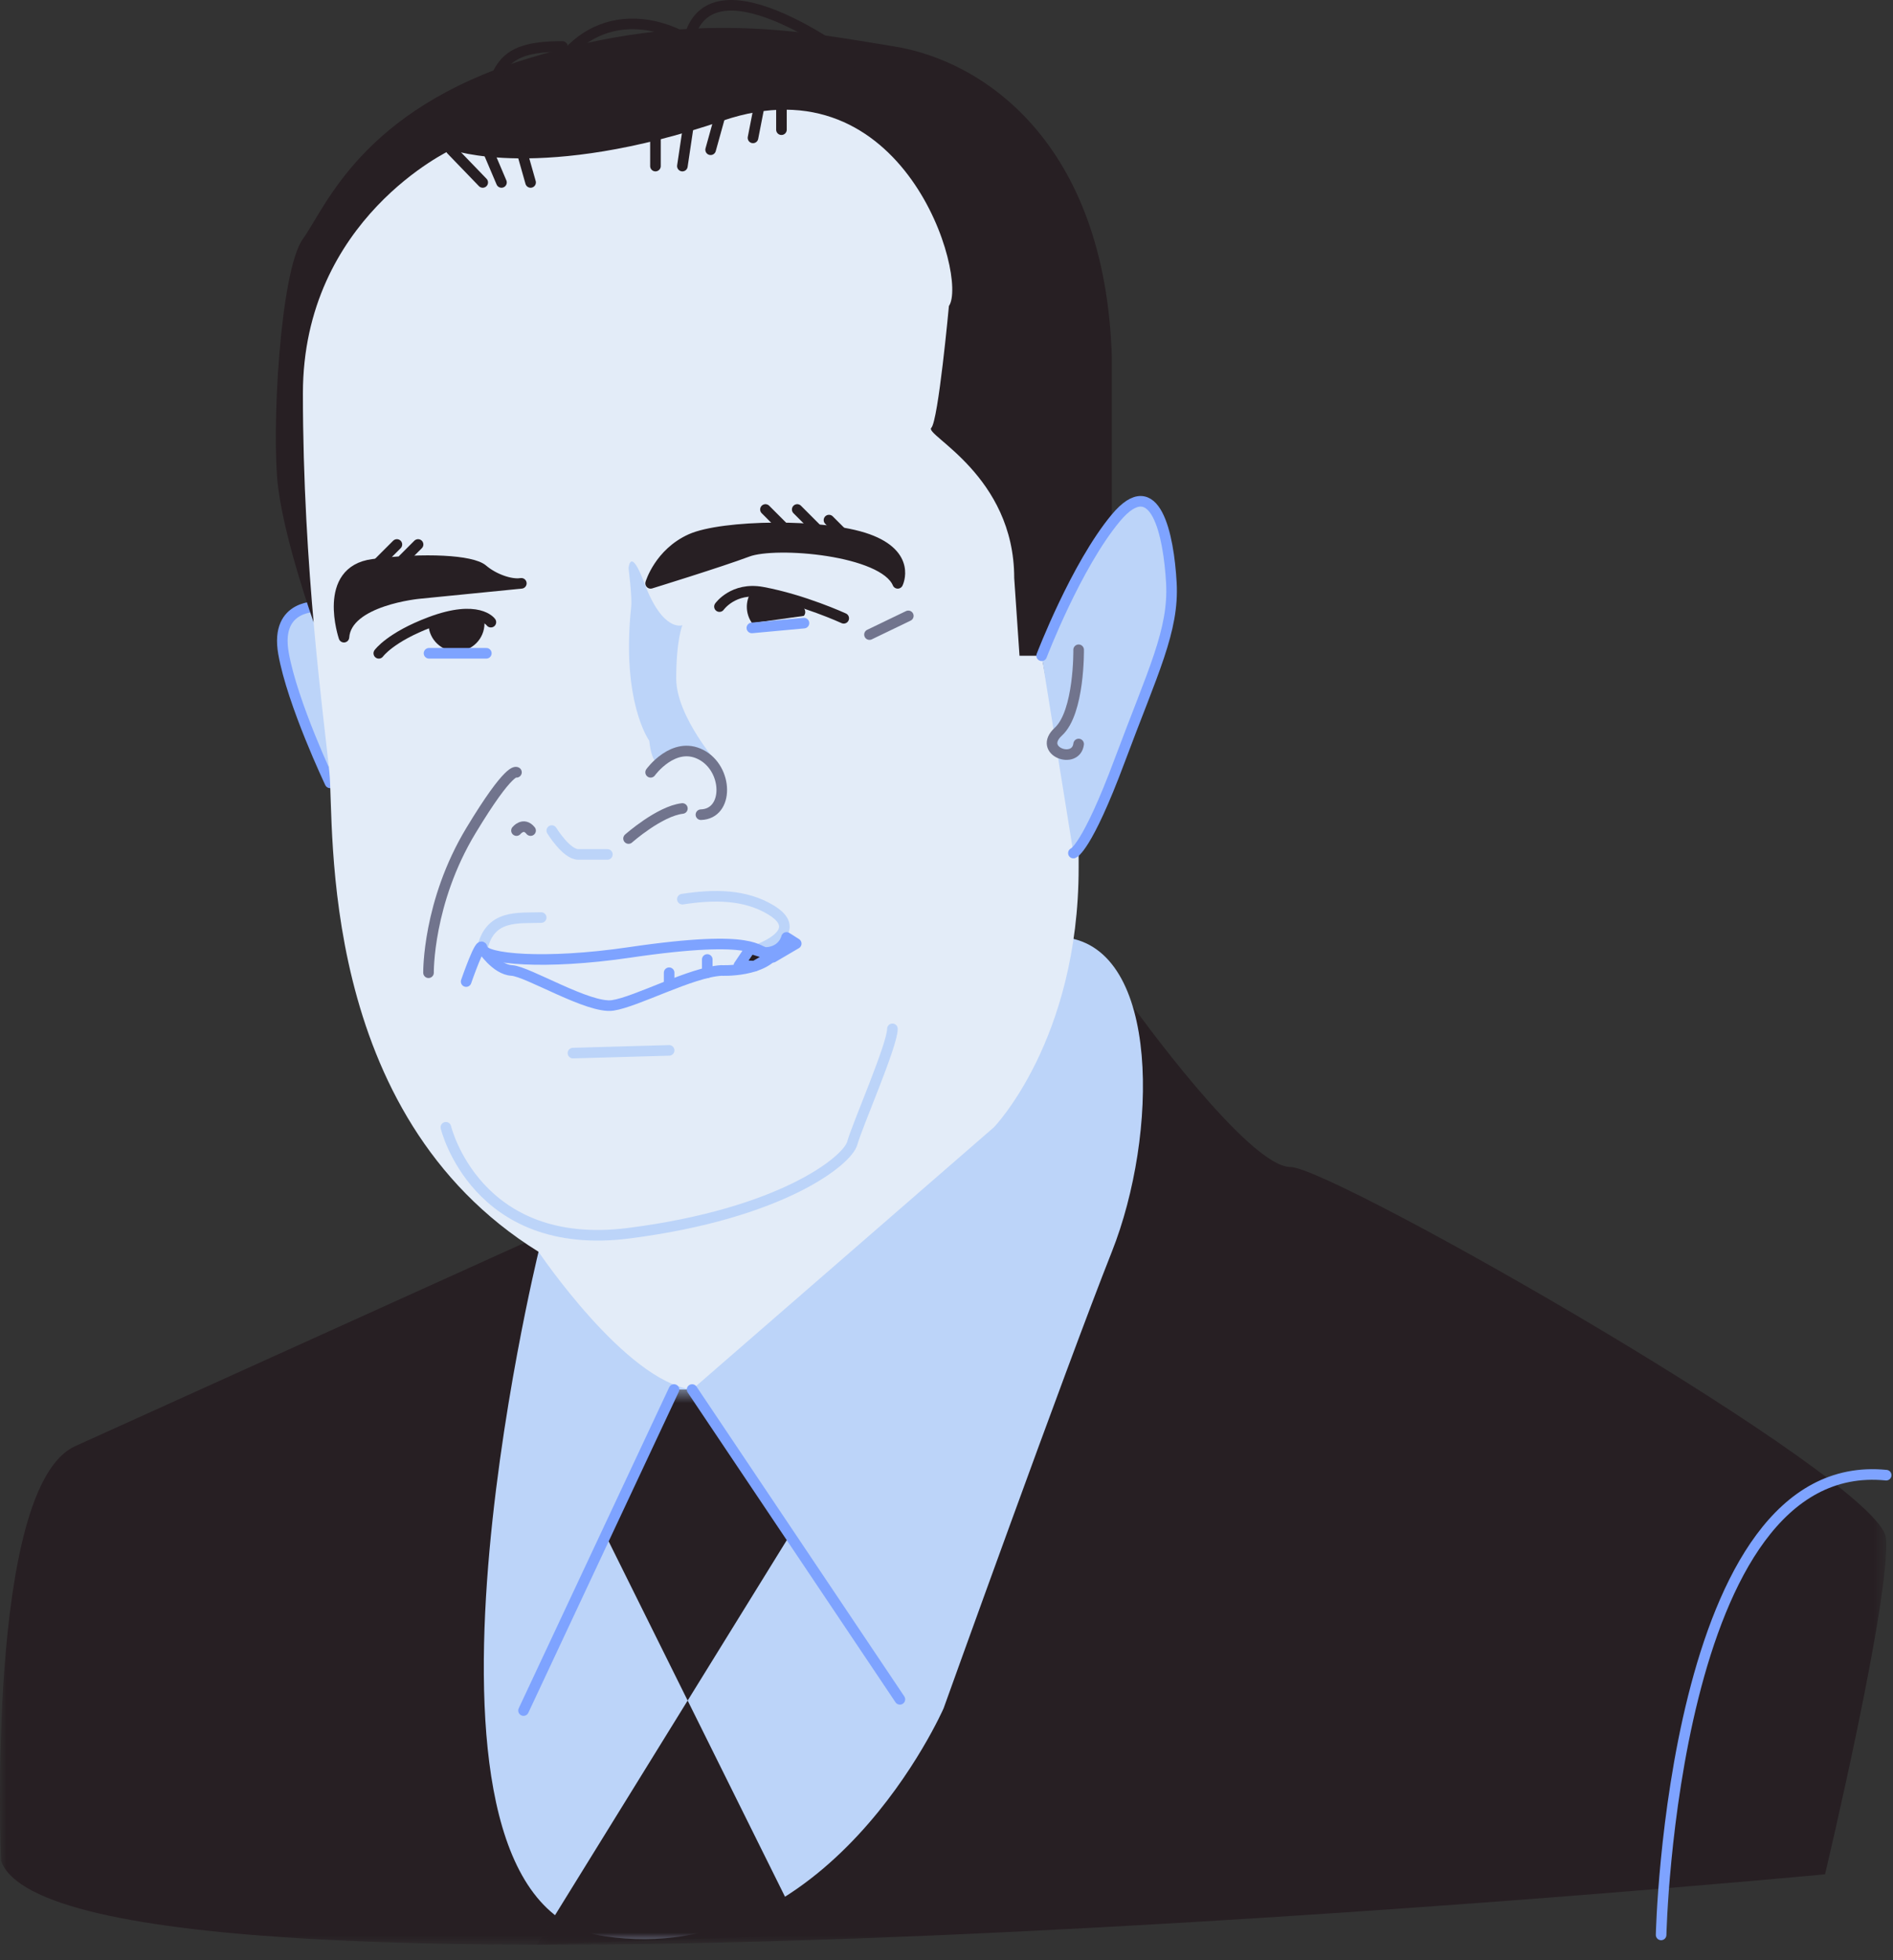 <?xml version="1.0" encoding="UTF-8"?>
<svg width="143px" height="148px" viewBox="0 0 143 148" version="1.1" xmlns="http://www.w3.org/2000/svg" xmlns:xlink="http://www.w3.org/1999/xlink">
    <rect x="0" y="0" width="143" height="148" fill="#333333" stroke="none"/>
    <title>Illustration / Mohammed</title>
    <defs>
        <polygon id="path-1" points="0 0.302 142.488 0.302 142.488 71.2 0 71.2"></polygon>
        <polygon id="path-3" points="0.549 0.485 20.732 0.485 20.732 42.4 0.549 42.4"></polygon>
    </defs>
    <g id="Illustration-/-Mohammed" stroke="none" stroke-width="1" fill="none" fill-rule="evenodd">
        <g id="Mohammed">
            <g id="Group-3" transform="translate(0, 75.622)">
                <mask id="mask-2" fill="white">
                    <use xlink:href="#path-1"></use>
                </mask>
                <g id="Clip-2"></g>
                <path d="M0.082,64.885 C0.082,64.885 -1.118,36.634 5.682,33.559 C12.482,30.485 40.882,17.639 40.882,17.639 L85.545,0.302 C85.545,0.302 94.282,12.485 97.482,12.485 C100.682,12.485 142.065,36.085 142.465,40.485 C142.865,44.885 137.865,65.885 137.865,65.885 C137.865,65.885 5.082,78.485 0.082,64.885" id="Fill-1" fill="#271F23" mask="url(#mask-2)"></path>
            </g>
            <path d="M40.682,94.507 C40.682,94.507 28.646,143.65 45.646,146.179 C62.646,148.711 71.282,128.974 71.282,128.974 C71.282,128.974 80.498,103.307 83.99,94.507 C87.482,85.707 87.673,71.641 80.478,70.774" id="Fill-4" fill="#BCD4F9"></path>
            <g id="Group-9" transform="translate(20.8, 45.222)">
                <path d="M3.29,0.58 C3.29,0.58 -0.052,0.315 0.615,4.1 C1.281,7.885 4.134,13.882 4.134,13.882" id="Fill-6" fill="#BCD4F9"></path>
                <path d="M3.29,0.58 C3.29,0.58 -0.052,0.315 0.615,4.1 C1.281,7.885 4.134,13.882 4.134,13.882" id="Stroke-8" stroke="#7EA3FF" stroke-width="0.8" stroke-linecap="round" stroke-linejoin="round"></path>
            </g>
            <path d="M23.689,46.972 C23.689,46.972 21.548,40.974 21.015,36.84 C20.481,32.706 21.148,20.439 22.881,18.039 C24.615,15.639 27.282,8.307 39.815,4.439 C52.348,0.572 60.881,2.439 67.548,3.506 C74.215,4.572 83.499,10.705 83.99,26.972 L83.99,57.507" id="Fill-10" fill="#271F23"></path>
            <path d="M81.482,64.507 L81.482,65.507 C81.482,78.507 75.082,85.107 75.082,85.107 L52.282,104.907 C47.282,104.307 40.682,94.507 40.682,94.507 C23.882,84.107 25.282,62.307 24.882,58.307 C24.482,54.307 22.882,42.907 22.882,29.706 C22.882,16.506 34.082,11.306 34.082,11.306 C34.082,11.306 40.882,13.774 54.615,9.106 C68.349,4.439 73.149,20.974 71.682,23.106 C71.682,23.106 70.882,31.774 70.349,32.306 C69.815,32.839 76.615,35.906 76.615,43.639 L77.015,49.507 L78.687,49.507" id="Fill-12" fill="#E3ECF8"></path>
            <g id="Group-17" transform="translate(78.4, 37.222)">
                <path d="M0.287,12.285 C0.287,12.285 2.887,5.485 5.887,1.885 C8.887,-1.716 9.887,3.185 10.087,6.785 C10.287,10.385 8.687,13.485 6.187,20.185 C3.687,26.885 2.687,27.185 2.687,27.185" id="Fill-14" fill="#BCD4F9"></path>
                <path d="M0.287,12.285 C0.287,12.285 2.887,5.485 5.887,1.885 C8.887,-1.716 9.887,3.185 10.087,6.785 C10.287,10.385 8.687,13.485 6.187,20.185 C3.687,26.885 2.687,27.185 2.687,27.185" id="Stroke-16" stroke="#7EA3FF" stroke-width="0.8" stroke-linecap="round" stroke-linejoin="round"></path>
            </g>
            <path d="M39.382,44.041 L31.682,44.806 C31.682,44.806 26.182,45.306 25.982,48.106 C25.982,48.106 24.282,43.106 28.182,42.606 C32.082,42.106 35.65,42.306 36.466,43.006 C37.282,43.706 38.582,44.175 39.382,44.041" id="Fill-18" fill="#271F23"></path>
            <path d="M39.382,44.041 L31.682,44.806 C31.682,44.806 26.182,45.306 25.982,48.106 C25.982,48.106 24.282,43.106 28.182,42.606 C32.082,42.106 35.65,42.306 36.466,43.006 C37.282,43.706 38.582,44.175 39.382,44.041 Z" id="Stroke-20" stroke="#271F23" stroke-width="0.8" stroke-linecap="round" stroke-linejoin="round"></path>
            <path d="M37.082,46.972 C37.082,46.972 36.134,45.603 32.498,46.972 C29.482,48.107 28.615,49.323 28.615,49.323" id="Stroke-22" stroke="#271F23" stroke-width="0.8" stroke-linecap="round" stroke-linejoin="round"></path>
            <path d="M54.349,45.797 C54.349,45.797 55.4,44.307 57.582,44.707 C60.67,45.272 63.736,46.68 63.736,46.68" id="Stroke-24" stroke="#271F23" stroke-width="0.8" stroke-linecap="round" stroke-linejoin="round"></path>
            <path d="M35.214,46.364 C35.242,46.502 36.598,46.919 36.598,47.066 C36.598,48.235 35.65,49.18 34.482,49.18 C33.358,49.18 32.439,48.305 32.371,47.199 C32.368,47.155 35.214,46.364 35.214,46.364" id="Fill-26" fill="#271F23"></path>
            <path d="M56.417,45.814 C56.417,45.431 56.519,45.072 56.697,44.763 C56.697,44.763 60.646,44.647 60.646,45.814 C60.646,45.814 61.003,46.139 60.725,46.498 L56.81,47.044 C56.563,46.698 56.417,46.274 56.417,45.814" id="Fill-28" fill="#271F23"></path>
            <line x1="36.738" y1="49.322" x2="32.409" y2="49.322" id="Stroke-30" stroke="#7EA3FF" stroke-width="0.8" stroke-linecap="round" stroke-linejoin="round"></line>
            <line x1="56.797" y1="47.407" x2="60.732" y2="47.044" id="Stroke-32" stroke="#7EA3FF" stroke-width="0.8" stroke-linecap="round" stroke-linejoin="round"></line>
            <path d="M39.015,58.307 C39.015,58.307 38.521,57.831 35.575,62.707 C32.297,68.133 32.371,73.439 32.371,73.439" id="Stroke-34" stroke="#71748D" stroke-width="0.8" stroke-linecap="round" stroke-linejoin="round"></path>
            <path d="M39.015,62.707 C39.015,62.707 39.549,62.041 40.081,62.707" id="Stroke-36" stroke="#71748D" stroke-width="0.8" stroke-linecap="round" stroke-linejoin="round"></path>
            <path d="M47.482,63.307 C47.482,63.307 49.815,61.239 51.548,61.039" id="Stroke-38" stroke="#71748D" stroke-width="0.8" stroke-linecap="round" stroke-linejoin="round"></path>
            <path d="M36.435,71.608 C36.435,71.608 37.459,73.202 38.658,73.269 C39.858,73.336 44.482,76.172 46.282,75.906 C48.082,75.639 52.215,73.403 54.482,73.269 C54.482,73.269 57.823,73.439 58.748,71.639" id="Stroke-40" stroke="#7EA3FF" stroke-width="0.8" stroke-linecap="round" stroke-linejoin="round"></path>
            <path d="M33.682,85.107 C33.682,85.107 35.948,94.574 47.482,93.107 C59.015,91.639 64.015,87.641 64.382,86.307 C64.749,84.974 67.415,78.91 67.415,77.675" id="Stroke-42" stroke="#BCD4F9" stroke-width="0.8" stroke-linecap="round" stroke-linejoin="round"></path>
            <path d="M81.482,49.057 C81.482,49.057 81.549,53.773 79.949,55.24 C78.349,56.707 81.282,57.773 81.482,56.173" id="Stroke-44" stroke="#71748D" stroke-width="0.8" stroke-linecap="round" stroke-linejoin="round"></path>
            <line x1="36.466" y1="13.774" x2="34.082" y2="11.306" id="Stroke-46" stroke="#271F23" stroke-width="0.8" stroke-linecap="round" stroke-linejoin="round"></line>
            <line x1="37.882" y1="13.774" x2="36.832" y2="11.306" id="Stroke-48" stroke="#271F23" stroke-width="0.8" stroke-linecap="round" stroke-linejoin="round"></line>
            <line x1="40.082" y1="13.774" x2="39.382" y2="11.306" id="Stroke-50" stroke="#271F23" stroke-width="0.8" stroke-linecap="round" stroke-linejoin="round"></line>
            <line x1="53.682" y1="11.306" x2="54.524" y2="8.279" id="Stroke-52" stroke="#271F23" stroke-width="0.8" stroke-linecap="round" stroke-linejoin="round"></line>
            <line x1="51.548" y1="12.539" x2="52.182" y2="8.279" id="Stroke-54" stroke="#271F23" stroke-width="0.8" stroke-linecap="round" stroke-linejoin="round"></line>
            <line x1="49.514" y1="12.539" x2="49.514" y2="8.974" id="Stroke-56" stroke="#271F23" stroke-width="0.8" stroke-linecap="round" stroke-linejoin="round"></line>
            <line x1="56.882" y1="10.409" x2="57.502" y2="7.239" id="Stroke-58" stroke="#271F23" stroke-width="0.8" stroke-linecap="round" stroke-linejoin="round"></line>
            <line x1="59.032" y1="9.792" x2="59.032" y2="7.24" id="Stroke-60" stroke="#271F23" stroke-width="0.8" stroke-linecap="round" stroke-linejoin="round"></line>
            <line x1="65.682" y1="47.91" x2="68.615" y2="46.497" id="Stroke-62" stroke="#71748D" stroke-width="0.8" stroke-linecap="round" stroke-linejoin="round"></line>
            <path d="M40.882,69.274 C39.135,69.331 37.01,69.019 36.435,71.608" id="Stroke-64" stroke="#BCD4F9" stroke-width="0.8" stroke-linecap="round" stroke-linejoin="round"></path>
            <path d="M57.449,71.608 C59.414,70.774 59.909,69.714 58.259,68.711 C56.284,67.51 53.942,67.519 51.547,67.885" id="Stroke-66" stroke="#BCD4F9" stroke-width="0.8" stroke-linecap="round" stroke-linejoin="round"></path>
            <path d="M58.385,72.274 L60.148,71.239 L59.414,70.774 C59.414,70.774 59.193,71.8 57.948,71.907 C57.081,71.98 57.501,70.441 47.548,71.907 C41.139,72.851 36.519,72.408 36.435,71.608 C36.352,70.808 35.214,74.107 35.214,74.107" id="Stroke-68" stroke="#7EA3FF" stroke-width="0.8" stroke-linecap="round" stroke-linejoin="round"></path>
            <line x1="43.282" y1="79.507" x2="50.548" y2="79.302" id="Stroke-70" stroke="#BCD4F9" stroke-width="0.8" stroke-linecap="round" stroke-linejoin="round"></line>
            <path d="M41.682,62.707 C41.682,62.707 42.782,64.507 43.682,64.507 L45.882,64.507" id="Stroke-72" stroke="#BCD4F9" stroke-width="0.8" stroke-linecap="round" stroke-linejoin="round"></path>
            <path d="M51.547,47.203 C51.547,47.203 50.082,47.772 48.682,44.041 C47.608,41.179 47.482,42.907 47.482,42.907 C47.482,42.907 47.758,45.074 47.682,45.797 C46.915,53.013 49.048,55.927 49.048,55.927 C49.048,55.927 49.314,59.033 50.481,56.733 L52.815,57.139 L54.349,57.807 C54.349,57.807 51.082,54.138 51.082,51.227 C51.082,48.316 51.547,47.203 51.547,47.203" id="Fill-74" fill="#BCD4F9"></path>
            <line x1="50.548" y1="74.107" x2="50.548" y2="73.439" id="Stroke-76" stroke="#7EA3FF" stroke-width="0.8" stroke-linecap="round" stroke-linejoin="round"></line>
            <line x1="53.428" y1="73.439" x2="53.428" y2="72.439" id="Stroke-78" stroke="#7EA3FF" stroke-width="0.8" stroke-linecap="round" stroke-linejoin="round"></line>
            <polygon id="Fill-80" fill="#271F23" points="56.682 71.608 55.815 72.897 57.011 72.939 58.385 72.139"></polygon>
            <polygon id="Stroke-82" stroke="#7EA3FF" stroke-width="0.8" stroke-linecap="round" stroke-linejoin="round" points="56.682 71.608 55.815 72.897 57.011 72.939 58.385 72.139"></polygon>
            <line x1="59.664" y1="40.307" x2="57.823" y2="38.465" id="Stroke-84" stroke="#271F23" stroke-width="0.8" stroke-linecap="round" stroke-linejoin="round"></line>
            <line x1="61.614" y1="39.857" x2="60.223" y2="38.465" id="Stroke-86" stroke="#271F23" stroke-width="0.8" stroke-linecap="round" stroke-linejoin="round"></line>
            <line x1="64.014" y1="40.657" x2="62.623" y2="39.266" id="Stroke-88" stroke="#271F23" stroke-width="0.8" stroke-linecap="round" stroke-linejoin="round"></line>
            <line x1="29.982" y1="41.107" x2="28.331" y2="42.757" id="Stroke-90" stroke="#271F23" stroke-width="0.8" stroke-linecap="round" stroke-linejoin="round"></line>
            <line x1="31.582" y1="41.107" x2="30.47" y2="42.218" id="Stroke-92" stroke="#271F23" stroke-width="0.8" stroke-linecap="round" stroke-linejoin="round"></line>
            <path d="M36.349,9.239 C37.661,5.305 37.432,3.506 42.481,3.506" id="Stroke-94" stroke="#271F23" stroke-width="0.8" stroke-linecap="round" stroke-linejoin="round"></path>
            <path d="M40.882,8.706 C41.586,3.081 46.527,-0.039 51.949,2.972" id="Stroke-96" stroke="#271F23" stroke-width="0.8" stroke-linecap="round" stroke-linejoin="round"></path>
            <path d="M51.815,4.972 C51.815,-4.322 62.576,3.179 64.615,4.706" id="Stroke-98" stroke="#271F23" stroke-width="0.8" stroke-linecap="round" stroke-linejoin="round"></path>
            <path d="M49.149,58.307 C49.149,58.307 50.882,55.907 52.949,56.974 C55.015,58.039 55.082,61.441 52.949,61.507" id="Stroke-100" stroke="#71748D" stroke-width="0.8" stroke-linecap="round" stroke-linejoin="round"></path>
            <path d="M49.149,44.041 C49.149,44.041 54.348,42.441 56.481,41.641 C58.615,40.841 66.749,41.508 67.815,44.041 C67.815,44.041 68.881,41.906 65.549,40.706 C62.215,39.506 54.548,39.641 52.181,40.706 C49.815,41.774 49.149,44.041 49.149,44.041" id="Fill-102" fill="#271F23"></path>
            <path d="M49.149,44.041 C49.149,44.041 54.348,42.441 56.481,41.641 C58.615,40.841 66.749,41.508 67.815,44.041 C67.815,44.041 68.881,41.906 65.549,40.706 C62.215,39.506 54.548,39.641 52.181,40.706 C49.815,41.774 49.149,44.041 49.149,44.041 Z" id="Stroke-104" stroke="#271F23" stroke-width="0.8" stroke-linecap="round" stroke-linejoin="round"></path>
            <g id="Group-108" transform="translate(40, 104.422)">
                <mask id="mask-4" fill="white">
                    <use xlink:href="#path-3"></use>
                </mask>
                <g id="Clip-107"></g>
                <polygon id="Fill-106" fill="#271F23" mask="url(#mask-4)" points="10.915 0.485 5.881 11.752 20.732 41.661 0.549 42.4 19.664 11.485 12.281 0.485"></polygon>
            </g>
            <path d="M125.483,146.082 C125.483,146.082 126.293,109.75 142.488,111.373" id="Stroke-109" stroke="#7EA3FF" stroke-width="0.8" stroke-linecap="round" stroke-linejoin="round"></path>
            <line x1="52.282" y1="104.907" x2="67.979" y2="128.297" id="Stroke-115" stroke="#7EA3FF" stroke-width="0.8" stroke-linecap="round" stroke-linejoin="round"></line>
            <line x1="39.548" y1="129.143" x2="50.915" y2="104.906" id="Stroke-117" stroke="#7EA3FF" stroke-width="0.8" stroke-linecap="round" stroke-linejoin="round"></line>
        </g>
    </g>
</svg>